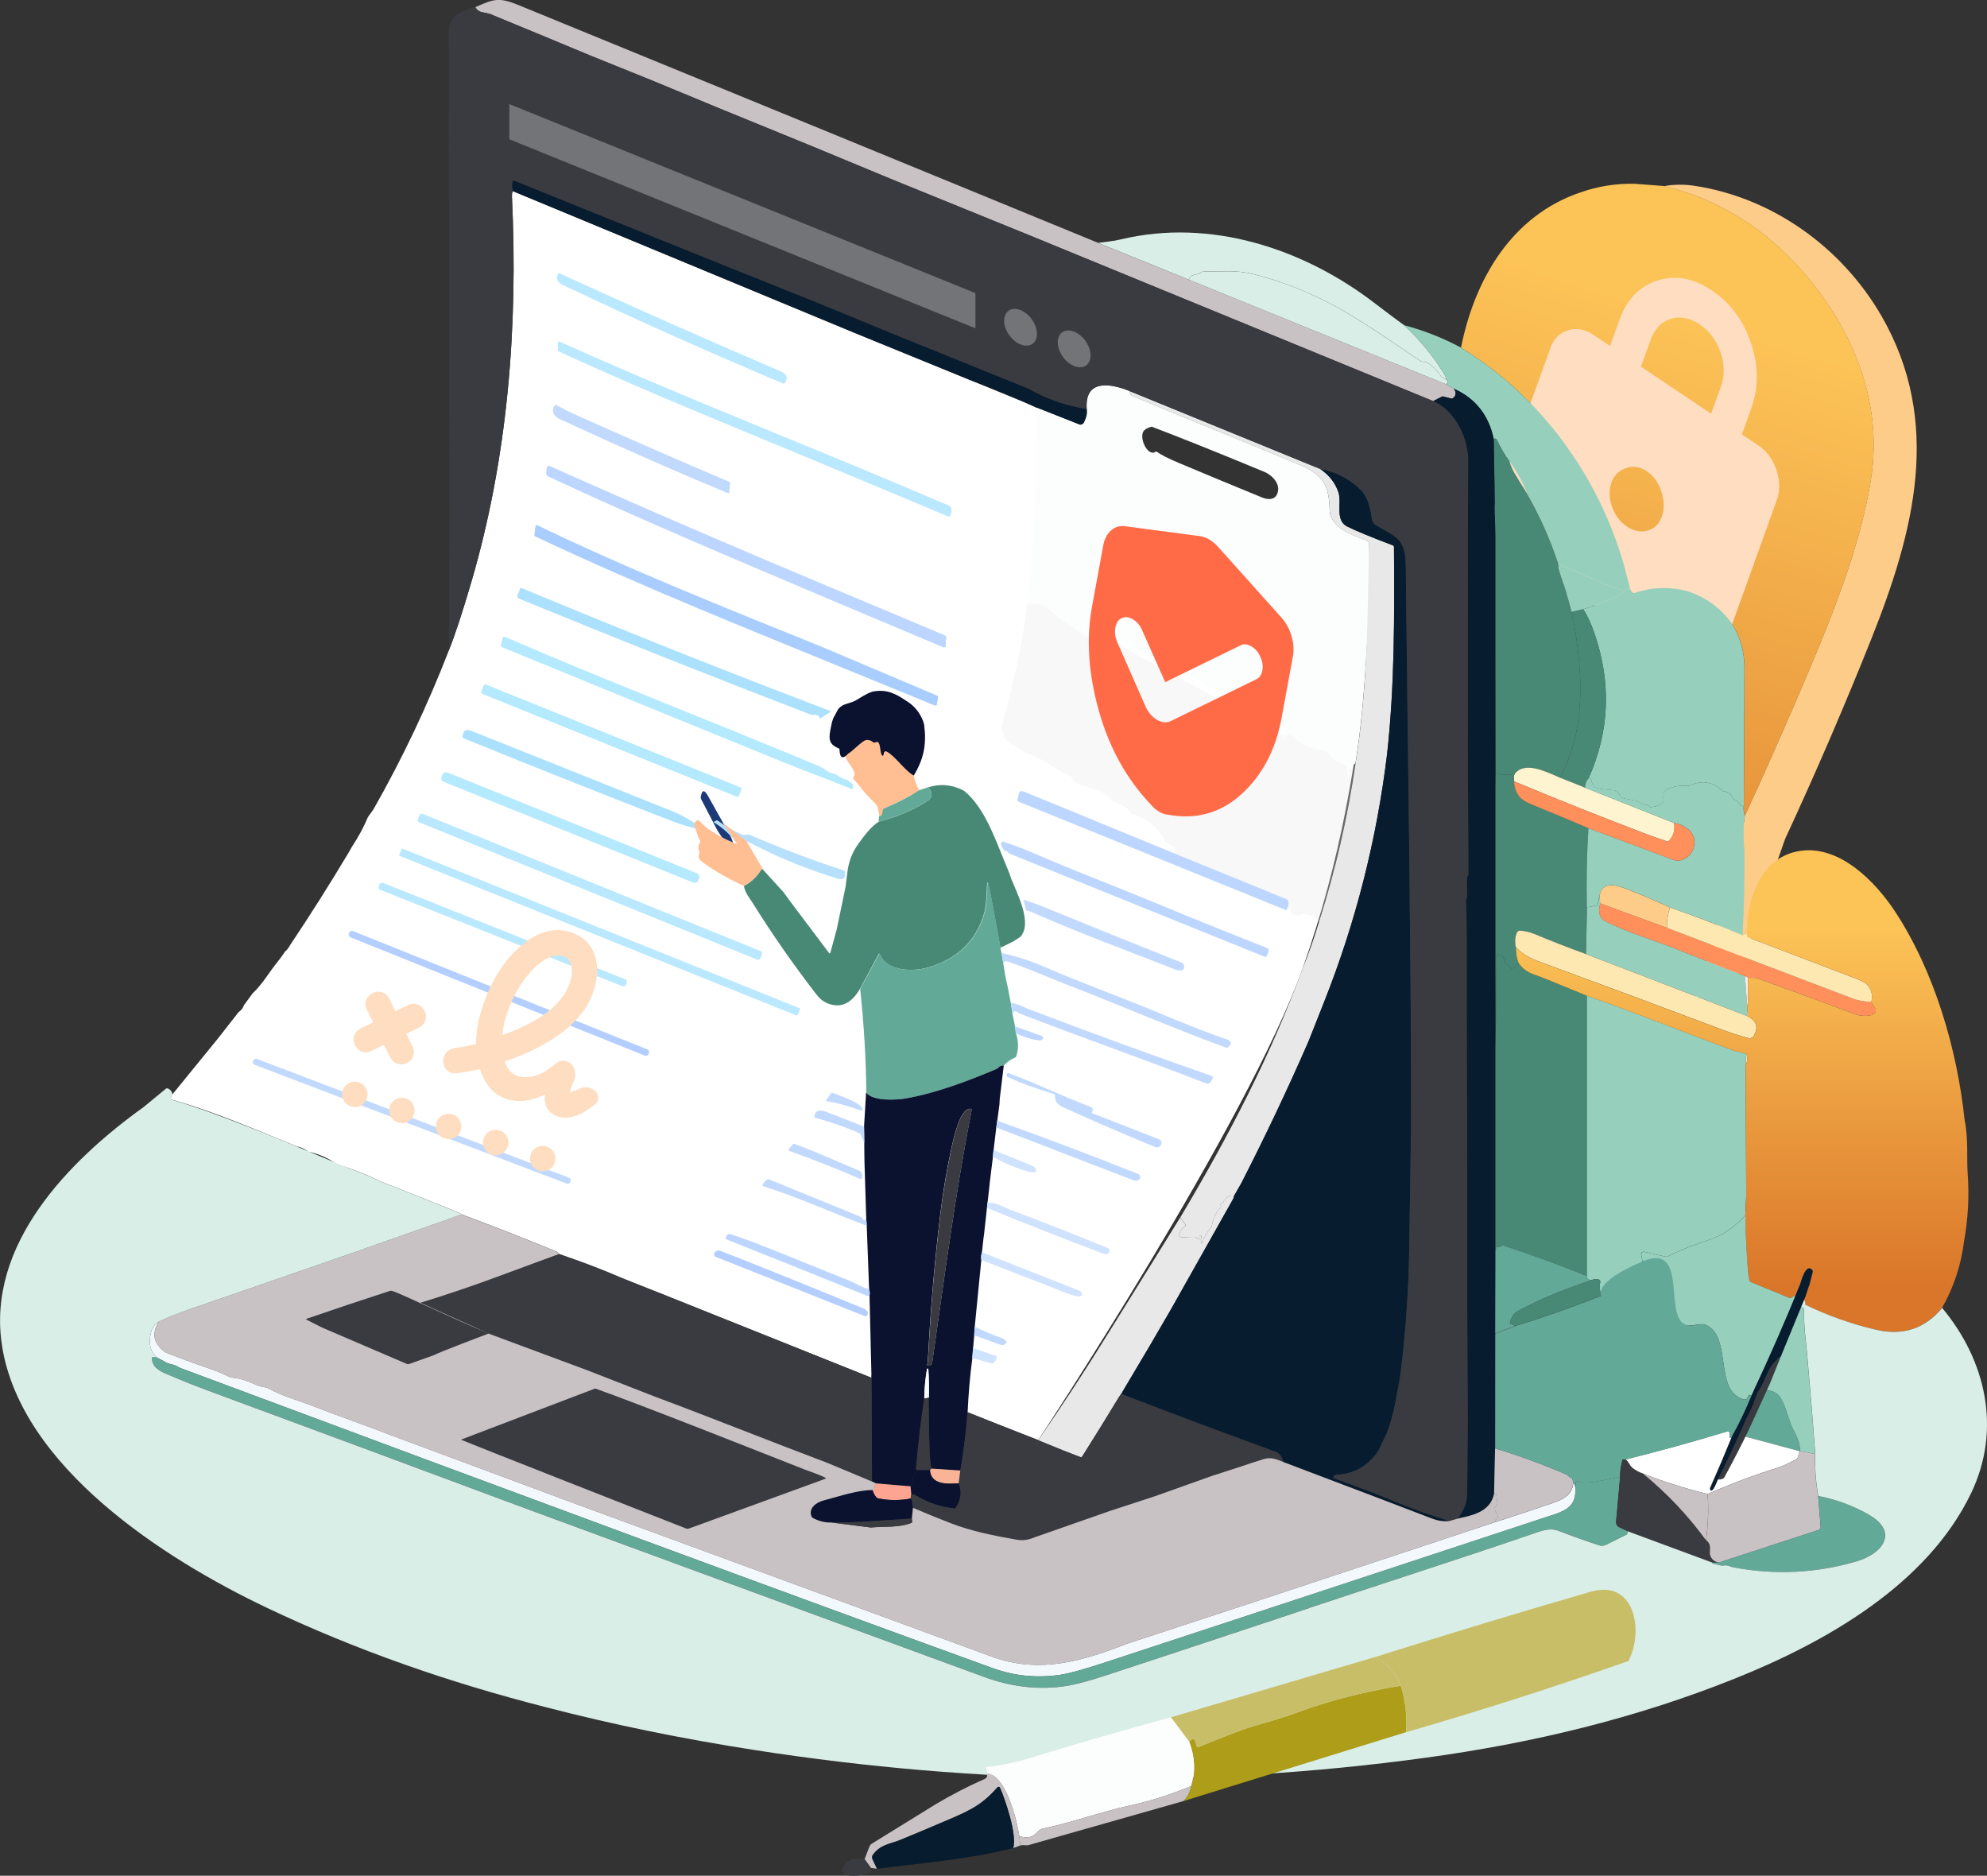 <?xml version="1.0" encoding="UTF-8"?>
<svg xmlns="http://www.w3.org/2000/svg" xmlns:xlink="http://www.w3.org/1999/xlink" viewBox="0 0 341.63 322.45">
  <rect x="0" y="0" width="341.63" height="322.45" fill="#333333" stroke="none"/>
  <defs>
    <linearGradient id="b" x1="-377.14" y1="182.37" x2="-416.24" y2="54.66" gradientTransform="translate(-124.51) rotate(-180) scale(1 -1)" gradientUnits="userSpaceOnUse">
      <stop offset="0" stop-color="#da7629"/>
      <stop offset="1" stop-color="#fcc357"/>
    </linearGradient>
    <linearGradient id="c" x1="-424.05" y1="221" x2="-424.05" y2="159.75" xlink:href="#b"/>
  </defs>
  <g style="isolation: isolate;">
    <g id="a" data-name="Layer 1">
      <path d="m291.49,171.52c8.23-27.29,8.24-29.31,8.5-31.28,3.94-8.56,7.74-17.18,11.4-25.86,4.09-9.79,8.6-21.12,10.3-32.14,1.67-10.78-1.49-21.27-7.56-30.13-2.93-4.34-6.42-8.17-10.48-11.48-2.78-2.23-5.8-4.12-9.06-5.65-2.71-1.3-5.54-2.3-8.49-2.99,1.72-.29,3.41-.32,5.09-.07,13.51,2,25.43,10.57,32.24,22.3,10.67,18.39,5.6,37.34-1.71,55.67-4.61,11.54-9.53,22.96-14.76,34.24-.05.11-.15.2-8.72,25.44l-6.75,1.96Z" style="fill: #fdcc89;"/>
      <path d="m251.16,59.76c6.87,4.23,12.71,9.58,17.52,16.06,4.78,6.44,8.28,13.52,10.51,21.23l1.08,4.13c.09.28.24.51.46.69.09.08.23.09.36.05,2.95-.99,5.94-1.1,8.97-.32,3.08.99,5.6,2.77,7.55,5.34,1.55,2.37,2.33,4.99,2.32,7.86-.01,7.95-.05,15.9-.11,23.85-.07.47,0,1,.19,1.58,3.94-8.56,7.74-17.18,11.4-25.86,4.09-9.79,8.6-21.12,10.3-32.14,1.67-10.78-1.49-21.27-7.56-30.13-2.93-4.34-6.42-8.17-10.48-11.48-2.78-2.23-5.8-4.12-9.06-5.65-2.71-1.3-5.54-2.3-8.49-2.99l-5.11-.39c-3.19-.06-6.28.43-9.27,1.48-11.88,4.03-18.2,14.98-20.55,26.7Zm48.53,48.48s-.01.04-.02.05c0-.02.02-.04.02-.07,0,0,0,.01,0,.02Zm-.09.14s.03-.01.04-.03c-.01.02-.03.02-.04.03Zm-15.53-72.32s0,.03,0,.04c0-.01,0-.03,0-.04,0,0,0,0,0,0Zm-.04.11s.02-.02.03-.03c0,.01-.02.02-.03.03Zm-11.94-1.38c-.07.04-.11.11-.14.19.02-.08.07-.15.14-.19Zm-.11.51s-.03-.06-.03-.09c-.02-.07-.01-.13,0-.19-.02.09,0,.19.04.28Z" style="fill: url(#b);"/>
      <path d="m266.56,59.84l-9.24,25.66c-.57,1.59-.54,3.31.1,5.15.64,1.84,1.69,3.25,3.17,4.24l28.28,18.99c1.46.98,2.91,1.25,4.35.81s2.46-1.46,3.03-3.05l9.24-25.66c.58-1.61.56-3.34-.06-5.18s-1.66-3.25-3.12-4.23l-2.82-1.89,1.64-4.56c1.26-3.5,1.24-7.21-.08-11.13-1.31-3.91-3.55-6.93-6.71-9.05-3.16-2.12-6.28-2.7-9.36-1.73-3.08.97-5.25,3.2-6.51,6.71l-1.64,4.56-2.82-1.89c-1.47-.99-2.94-1.26-4.4-.82-1.46.44-2.48,1.47-3.06,3.08Zm10.49,23.13c.44-1.23,1.27-2.07,2.49-2.5,1.21-.44,2.42-.25,3.61.55s2.03,1.99,2.52,3.57c.48,1.57.5,2.99.05,4.24s-1.27,2.05-2.44,2.38c-1.18.33-2.36.1-3.56-.7-1.2-.8-2.05-1.94-2.57-3.41-.52-1.47-.55-2.85-.09-4.12Zm6.73-24.5c.69-1.92,1.85-3.14,3.46-3.65s3.27-.2,4.98.95c1.7,1.14,2.91,2.75,3.61,4.82.7,2.07.71,4.06.01,5.98l-1.64,4.55-12.06-8.09,1.64-4.55Z" style="fill: #feddc0; mix-blend-mode: multiply;"/>
      <path d="m235.35,93.41l-68.6-28.09-.15.31c0-.09.04-.2.15-.31l-19.74-8.06-58.85-24.4c-.11.29-.15.6-.14.92,1.06,22.44-.69,44.93-7.06,66.55-1.49,5.07-2.75,8.88-3.76,11.42-3.66,9.45-7.99,18.58-13,27.4l-.94,1.31c-.74,1.76-1.64,3.43-2.7,5.02l-.71,1.24c-3.22,5.38-6.55,10.64-9.99,15.78-.26.48-.54.83-.85,1.08-.44.66-.9,1.29-1.39,1.9-1.46,1.81-2.46,3.66-4.19,5.29l-1.49,2.03c-.17.51-.48.9-.92,1.19l-3.64,4.65-7.72,9.47c-.16.21-.25.44-.29.69-.02.11.06.22.18.25,7.21,1.99,14.52,5.2,21.46,8.02.75.15,1.42.45,2.01.91,1.75.37,3.36,1.07,4.82,2.1l2.33.82c1.8.6,3.54,1.33,5.22,2.2,2.41.91,6.81,2.66,13.2,5.25.39.16.65.3.78.41,5.49,2.05,10.94,4.19,16.36,6.42.09.03.2.16.35.38l17.45,6.77,36.31,14.52v-.43s28.67,11.13,28.67,11.13c0,0,36-54.48,45.46-81.09,13.28-37.35,11.39-73.06,11.39-73.06Z" style="fill: #fff;"/>
      <path d="m188.8,41.76l15.6,6.33,44.18,17.95,1.39.79c.45.68.38,1.23-.21,1.66-.07.05-.21.05-.38,0l-1.25-.33c-.06-.02-.19.02-.35.1l-1.36.7-68.7-28.21-24.56-9.99-13.82-5.73-15.61-6.38-11.69-4.84-10.48-4.23c-5.76-2.4-11.53-4.8-17.3-7.17-.12-.05-.57-.15-1.34-.3-.53-.1-.93-.39-1.21-.87,3.04-1.35,4.01-1.77,7.28-.43,33.28,13.62,66.55,27.27,99.81,40.94Z" style="fill: #c9c2c4;"/>
      <path d="m100.44,35.92l11.11,4.47,11.87,4.79,16.3,6.53,13.52,5.56,23.57,9.54c3.13,1.78,6.47,2.95,10.03,3.51.12.7-.04,1.47-.49,2.33-.16.31-.53.45-.85.32l-7.2-2.84c-3.61-1.7-7.45-3.31-11.55-4.82l-19.74-8.06-58.85-24.4c-.15-.57-.17-1.14-.04-1.7.02-.09.11-.15.2-.13.01,0,.02,0,.03,0l12.09,4.88Z" style="fill: #071c2f;"/>
      <path d="m241.41,55.91c2.78,2.56,5.13,5.45,7.05,8.65.11.19.12.43.17.65l-.62-.33c-.15-.08-.24-.16-.29-.24-.5-.79-1.88-2.43-3.1-2.47-.15,0-.28-.04-.37-.1-5.44-3.63-10.88-7.58-16.72-10.49-3.87-1.93-7.91-3.43-12.13-4.48-3.01-.75-5.52-.36-8.46-.44-.11,0-.24.04-.35.13-.75.62-1.83.13-2.18,1.29l-15.6-6.33c1.31-.19,2.6-.28,3.91-.6,15.41-3.69,31.37,1.59,43.52,10.88,2.47,1.89,4.2,3.18,5.17,3.87Z" style="fill: #d9eee7;"/>
      <path d="m248.63,65.21c.41.38.4.65-.04.83l-44.18-17.95c.36-1.16,1.43-.66,2.18-1.29.11-.09.23-.14.35-.13,2.93.08,5.45-.31,8.46.44,4.22,1.05,8.26,2.54,12.13,4.48,5.84,2.91,11.28,6.87,16.72,10.49.09.06.22.1.37.1,1.22.04,2.6,1.67,3.1,2.47.05.08.15.16.29.24l.62.33Z" style="fill: #d9eee7;"/>
      <path d="m96.99,49.1c-.95-.45-1.53-.92-1.06-2.01.04-.1.16-.14.27-.1,0,0,0,0,0,0,12.55,5.76,25.18,11.35,37.88,16.78,1.03.44,1.57.98.86,2.07-.06.1-.19.13-.3.08-12.68-5.32-25.23-10.93-37.64-16.83Z" style="fill: #bae8fe;"/>
      <path d="m251.16,59.76c6.87,4.23,12.71,9.58,17.52,16.06,4.78,6.44,8.28,13.52,10.51,21.23l1.08,4.13c-.4-.09-.67.09-.82.54-3.87-1.44-7.71-3.04-11.5-4.8-1.39-4.19-3.17-8.2-5.36-12.02-.78-1.99-1.8-3.84-3.05-5.56-.84-1.15-1.55-2.37-2.14-3.66-.06-.14-.16-.24-.26-.28-.13-.04-.23,0-.31.11-.84-4.1-3.12-7-6.85-8.68l-1.39-.79c.44-.17.46-.45.04-.83-.05-.22-.06-.46-.17-.65-1.92-3.2-4.27-6.09-7.05-8.65,3.4.89,6.66,2.17,9.76,3.84Z" style="fill: #96d0bd;"/>
      <path d="m145.65,79.54c5.79,2.42,11.56,4.85,17.32,7.29.65.28.79.88.43,1.8-.05.14-.21.21-.35.16,0,0,0,0-.01,0l-17.06-7.14c-17.81-7.47-33.39-13.62-49.78-21.18-.17-.08-.29-.2-.29-.29v-1.31c0-.1.09-.18.21-.17.03,0,.06,0,.08.02,16.3,7.35,32.91,14,49.43,20.82Z" style="fill: #bae8fe;"/>
      <path d="m189.9,108.53c-.45.02-.58.16-.42.42.07.11.08.23.02.29l-.7.71c-.12.13-.2.1-.23-.08-.05-.25-.18-.34-.39-.27-.18.06-.33.1-.35.11l-.94-.25c-.17-.05-.29-.09-.35-.14-1.23-.99-2.52-1.89-3.86-2.72-1.81-1.11-2.25-2.45-4.66-2.89-.11-.02-.24.01-.36.08-.34.2-.68.2-1.02,0,1.2-11.18,1.75-22.4,1.68-33.67l7.2,2.84c.32.13.69-.01.85-.32.44-.86.61-1.63.49-2.33-.41-5.31,4.32-4.33,7.4-3.07-.01.18.02.35.1.53.05.11.16.2.29.26,9.63,4.08,18.04,7.31,29.02,11.98,3.88,1.65,4.85,3.53,4.94,7.65.07,3.07,4.06,4.4,6.44,5.29.19.07.31.25.3.44-.2,12.68-.24,24.92-2.31,37.89-.3.05-.44.27-.42.66,0,.09-.06.17-.15.18-.03,0-.05,0-.08-.01-.08-.04-.17-.04-.25,0-.08.04-.14.16-.13.29.09,1.71-.03,1.82-.37.34-.15-.67.35-.99-.59-1.37-1.05-.42-1.77-.88-2.17-1.39-.43-.54-.56-.91-1.31-1.02-2.58-.37-3.83-.96-5.49-2.78-.1-.11-.23-.16-.33-.14-.26.07-.43.24-.49.5-.05.18-.07.19-.08.03-.03-.53-.09-.56-.18-.08-.05.28-.86,1.49-.34-.25.13-.44.02-1.02-.33-1.72l-30.42-16.02Zm8.88-30.94c.79.57,2.12,1.25,4.01,2.04,4.72,1.98,9.44,3.94,14.17,5.88.98.4,2.14.49,2.61-.56.74-1.64-.77-3.25-2.23-3.85-7.58-3.15-14.02-5.73-19.31-7.75-.54.12-.96.32-1.28.61-1.11,1.03.56,4.79,2.02,3.64Z" style="fill: #fcfdfd;"/>
      <path d="m194.24,67.24l32.75,13.38c1.54,1.06,2.59,2.4,3.13,4.01.61,1.82-.64,4.82,1.51,5.89,1.49.74,4.11,1.82,7.85,3.24.11.04.19.15.19.27.08,11.86.12,23.77-1.18,35.56-1.78,14.75-5.41,29.03-10.9,42.83-.88,2.21-1.75,4.41-2.62,6.62-3.6,8.25-7.46,16.38-11.57,24.4l-1.2,2.09c-.86-.1-1.47.26-1.85,1.09-.04.08-.15.17-.3.24-.24.12-.27.29-.09.51.03.05-.04.19-.17.33-.8.86-1.27,1.86-1.43,3.01-.02.13-.07.25-.15.33-.67.76-1.17,1.63-1.49,2.59-.05.14-.1.15-.15.02-.13-.31-.13-.64-.01-1,.09-.26.04-.34-.15-.27-.21.09-.27.27-.17.53.06.17,0,.2-.22.09-.12-.06-.23-.16-.32-.27-.05-.07-.2-.11-.37-.11l-1.91.07c-.65.02-.82-.27-.52-.89.21-.44.51-.78.89-1.02.09-.06.09-.21,0-.33,0,0,0,0,0-.01l-.86-1.16c8.33-13.97,15.62-27.99,21.04-42.8,1.06-2.61,2-5.27,2.8-7.97,2.84-8.89,4.93-17.96,6.28-27.2,2.07-12.97,2.11-25.21,2.31-37.89,0-.2-.12-.37-.3-.44-2.39-.89-6.37-2.22-6.44-5.29-.1-4.13-1.06-6-4.94-7.65-10.98-4.68-19.39-7.91-29.02-11.98-.13-.06-.24-.15-.29-.26-.08-.18-.12-.35-.1-.53Z" style="fill: #e9e8e8;"/>
      <path d="m98.05,72.85c-1.22-.56-3.94-1.28-2.66-3.16.06-.09.19-.11.29-.05.91.52,1.83,1,2.76,1.42,8.9,4,17.84,7.9,26.82,11.71.17.07.28.19.27.29l-.15,1.65c0,.07-.14.09-.3.04-.02,0-.04-.01-.06-.02-8.43-3.5-17.43-7.45-26.99-11.86Z" style="fill: #c2d9fe;"/>
      <path d="m259.52,79.33c.24.78.57,1.52,1,2.22.67,1.12,1.36,2.23,2.06,3.34,2.19,3.82,3.98,7.83,5.36,12.02.04.58.09.96.15,1.14.79,2.36,1.5,4.75,2.13,7.15,1.37,6.71,2.12,13.95.8,20.65-.52,2.61-1.45,5.22-2.79,7.83-2.51-1.08-6.03-2.87-7.79-.66-1.1.29-2.21.24-3.32-.14l-.02-21.03v-19.44l-.27-16.91c.08-.12.18-.15.31-.11.1.03.19.14.26.28.59,1.29,1.3,2.52,2.14,3.66Z" style="fill: #488975;"/>
      <path d="m143.56,101.28l18.86,7.93c.23.1.35.32.29.52-.1.33-.13.66-.08,1.02.07.51-.14.66-.63.45l-18.02-7.59c-16.64-7.06-33.29-14.03-49.68-21.68-.19-.09-.32-.2-.34-.27-.11-.52-.05-1.02.18-1.5.05-.1.21-.12.36-.05,16.27,7.26,32.62,14.31,49.06,21.18Z" style="fill: #bdd6ff;"/>
      <path d="m142.14,111.55l18.88,7.99c.18.08.3.19.29.27l-.25,1.38c-.02.1-.16.14-.31.1-.02,0-.03,0-.05-.02l-8.26-3.38c-25.72-10.55-40.47-16.33-60.33-25.63-.15-.07-.25-.18-.23-.26l.19-1.61c.01-.09.11-.15.22-.13.02,0,.04.01.07.02,15.72,7.6,32.14,14.12,49.78,21.26Z" style="fill: #a8cdfe;"/>
      <path d="m267.94,96.92c3.79,1.76,7.63,3.36,11.5,4.8-2.31,1.24-4.71,2.25-7.22,3.01l-2,.49c-.63-2.41-1.34-4.79-2.13-7.15-.06-.18-.11-.56-.15-1.14Z" style="fill: #96d0bd;"/>
      <path d="m142.92,122.3l-1.95,1.24c-.16-.54-.54-.75-1.14-.64-.13.03-.27.01-.4-.04-16.78-6.44-33.48-13.08-50.1-19.91-.29-.12-.45-.37-.37-.58l.45-1.18c.04-.1.2-.13.36-.07,0,0,0,0,0,0,17.6,7.34,35.32,14.4,53.15,21.16Z" style="fill: #ace1fd;"/>
      <path d="m290.05,101.6c3.08.99,5.6,2.77,7.55,5.34,1.55,2.37,2.33,4.99,2.32,7.86-.01,7.95-.05,15.9-.11,23.85-.48-.1-.8-.37-.96-.81-.04-.11-.14-.18-.26-.19-.73-.03-.74-1.45-2.07-1.59-.15-.02-.26-.05-.31-.09-1.71-1.59-3.59-1.9-5.65-.93-.11.05-.24.07-.38.06-1.2-.12-2.35.05-3.44.52-.6.26-.84.87-.72,1.82.12.93-1.54,1.25-2.16,1.31-.13.01-.25-.03-.26-.09,0,0,0,0,0,0,0-.06-.02-.1-.07-.12-.21-.11-.33-.17-.35-.17-.54.01-1.01-.16-1.42-.52-.09-.08-.22-.14-.37-.17l-2.41-.47c-.16-.03-.29-.12-.34-.23-.17-.39-.41-.71-.73-.98-.09-.08-.22-.13-.37-.15-.79-.1-2.87-.12-3.43-.66-.28-.27-.44-.62-.49-1.06-.01-.14-.09-.26-.19-.29-.1-.03-.2-.04-.31-.03,3.61-8.06,3.95-16.36,1.03-24.89-.58-1.7-1.23-3.09-1.94-4.19,2.51-.76,4.91-1.76,7.22-3.01.15-.45.42-.62.82-.54.09.28.24.51.46.69.09.08.23.09.36.05,2.95-.99,5.94-1.1,8.97-.32Z" style="fill: #96d0bd;"/>
      <path d="m220.65,126.27c-.52,1.73.29.52.34.25.09-.48.15-.45.18.08,0,.16.03.15.08-.03.06-.26.23-.43.49-.5.1-.03.23.03.33.14,1.66,1.81,2.91,2.41,5.49,2.78.76.11.89.48,1.31,1.02.4.51,1.12.98,2.17,1.39.94.38.44.7.59,1.37.34,1.48.47,1.37.37-.34,0-.13.04-.25.13-.29.08-.04.17-.04.25,0,.08.04.17,0,.21-.08.01-.03.02-.06.02-.08-.02-.39.12-.62.42-.66-1.35,9.24-3.44,18.3-6.28,27.2l-.83-1c-.12-.14-.26-.23-.36-.22-.45.05-.89-.02-1.31-.19-.08-.04-.24,0-.41.08-.56.28-1.11.27-1.67-.04-.12-.06-.19-.18-.17-.29.11-.51-.18-.63-.86-.37.37-.69.47-1.23.31-1.65-.04-.11-.15-.21-.29-.26l-19.28-7.87c.72-.85-.81-1.54-1.35-1.89-.13-.09-.23-.19-.29-.3-1.16-2.27-2.96-3.78-5.4-4.53-.13-.04-.25-.13-.36-.25-.8-.93-1.78-1.56-2.96-1.89-.11-.03-.21-.1-.29-.19-.51-.57-1.08-1.06-1.72-1.45-.7-.43-1.68-.45-2.49-.95-.16-.1-.29-.16-.34-.17-1.08-.03-1.88-.52-2.41-1.46-.05-.09-.18-.18-.34-.25-1.2-.5-2.31-1.13-3.34-1.89-1.7-1.25-4.08-1.9-5.27-2.72-.75-.52-1.34-.86-1.74-1.02-.14-.06-.25-.13-.32-.22-.9-1.08-1.18-2.23-.84-3.45,2.05-7.35,3.45-14.11,4.21-20.27.34.19.68.19,1.02,0,.12-.07.25-.1.36-.08,2.41.43,2.85,1.77,4.66,2.89,1.35.83,2.63,1.74,3.86,2.72.06.05.18.1.35.14l.94.25s.17-.05.35-.11c.21-.07.35.02.39.27.03.18.11.21.23.08l.7-.71,31.16,17.04Z" style="fill: #e9e8e8; opacity: .31;"/>
      <path d="m272.22,104.72c.71,1.1,1.36,2.49,1.94,4.19,2.92,8.53,2.58,16.83-1.03,24.89-.41.46-.61,1-.6,1.61l-4.3-1.73c1.35-2.6,2.28-5.21,2.79-7.83,1.32-6.71.57-13.94-.8-20.65l2-.49Z" style="fill: #488975;"/>
      <path d="m146.69,134.94l-.1.77c-3.97-1.64-8.4-3.25-11.96-4.7-16.01-6.51-32.1-13.09-48.27-19.74-.19-.08-.3-.27-.25-.45l.31-1.12c.05-.17.22-.26.4-.21.01,0,.03,0,.04.02,17.93,7.74,36.18,14.74,54.19,22.3.73.3,1.33,1.09,2.39,1.19.13.01.25.07.35.15.99.9,1.94.62,2.9,1.78Z" style="fill: #b4e9fe;"/>
      <rect x="104.25" y="103.42" width="1.72" height="47.78" rx=".35" ry=".35" transform="translate(-52.31 177.08) rotate(-68)" style="fill: #b4e9fe;"/>
      <path d="m120.1,141.86c-.36-.07-.56.05-.6.35,0,.04.01.08.04.11.19.18.15.2-.11.07-1.59-.43-3.15-.94-4.68-1.54-11.72-4.55-23.39-9.19-35.04-13.93-.12-.05-.19-.16-.18-.27.15-1.77,1.23-1.11,2.25-.71,11.35,4.51,22.69,9.05,34.02,13.6,1.55.62,2.85,1.48,4.29,2.31Z" style="fill: #ace1fd;"/>
      <g>
        <path d="m145.57,129.7c.84-.53,2.33-2.18,3.11-2.73s.83-.21,1.18.2c0,0,1.55-.24,1.86.14.86,1.09,3.64,2.98,5.18,3.67,0,1.79.26,3.32,1.16,4.89-1.92,1.09-3.77,2.2-5.84,3-.18.07-.29.06-.33.29-.05.23-.07.75-.1.95-.04.2-.07.38-.16.44-.09.06-.28.29-.33.15-.13-.37-.28-1.41-.37-1.78s-.19-.45-.32-.61c-.45-.54-1.14-1.18-1.53-1.6-.93-1.02-1.49-1.94-2.41-2.87.05-.26.22-.45.24-.73.09-1.05-2.17-2.87-1.34-3.4Z" style="fill: #ffbf92;"/>
        <path d="m143.4,123.2c.5-.75.49-1.32,1.37-1.88.5-.32,1.66-.52,2.28-.87.94-.52,1.82-1.18,2.84-1.51.17-.06.25-.08.43-.1,2.21-.33,3.65.39,5.48,1.63,2.27,1.33,3.02,3.6,3.1,4.18.42,3.38-.07,5.77-1.78,8.67-1.49-.75-3.2-3.36-4.67-4.12-.3-.16-.48.09-.51.39-.04.47-.3.46-.47-.13-.13-.43-.11-1.32-.42-1.79-.25-.38-.76.27-1.03-.16.18.15-.45-.46-1.18-.27-.67.17-2.56,2.18-2.97,2.27-1.68,1.88-1.47-.77-1.56-.81-2.07-.81-1.81-1.93-1.4-3.93.07-.35.24-1.18.5-1.56Z" style="fill: #0b122f;"/>
      </g>
      <path d="m268.22,133.68l4.3,1.73,15.31,6.08c.21,1.18-.08,2.2-.88,3.07-.08.09-.21.12-.33.08-1.67-.57-2.82-.97-3.45-1.21-7.66-2.91-15.26-5.94-22.82-9.09-.12-.59-.09-1.03.08-1.31,1.76-2.22,5.29-.42,7.79.66Z" style="fill: #fef4d0;"/>
      <rect x="97.2" y="118.46" width="1.72" height="47.59" rx=".64" ry=".64" transform="translate(-70.57 179.89) rotate(-68)" style="fill: #b4e9fe;"/>
      <path d="m260.43,133.03c-.18.28-.21.72-.08,1.31,0,.96.29,1.82.89,2.57.41.52,1.13.99,2.15,1.39,3.29,1.32,6.53,2.67,9.72,4.05-.28,4.56-.37,9.1-.27,13.62l-.16,8.03c-2.99-1.08-5.95-2.23-8.88-3.46-.78-.33-1.6-.5-2.39-.56-.27-.02-.51.13-.6.38-.31.81-.36,1.63-.16,2.46-.03.9.1,1.77.4,2.62-.15.53-.49.88-1.02,1.04-.15.05-.3,0-.33-.12-.1-.33-.32-.54-.66-.65-.09-.03-.19-.16-.26-.35l-.26-.73c-.07-.21-.17-.36-.24-.38-.14-.04-.26-.01-.37.08-.07.06-.18.03-.24-.06,0-.01-.02-.03-.02-.04-.3-.69-.46.45-.46.61.06,5.13.04,10.27-.06,15.41l-.03-13.7v-30.73l.02-2.95c1.11.38,2.22.43,3.32.14Z" style="fill: #488975;"/>
      <path d="m273.12,133.8c.11-.01.22,0,.31.03.1.03.17.15.19.29.05.43.21.78.49,1.06.55.54,2.63.56,3.43.66.15.02.28.07.37.15.31.27.56.6.73.98.05.12.18.2.34.23l2.41.47c.15.03.28.09.37.17.41.36.88.53,1.42.52.02,0,.14.06.35.17.05.02.07.07.07.12,0,.06.12.11.25.1,0,0,0,0,0,0,.62-.06,2.28-.38,2.16-1.31-.13-.95.11-1.56.72-1.82,1.09-.47,2.24-.64,3.44-.52.14.01.27,0,.38-.06,2.06-.97,3.95-.66,5.65.93.05.04.16.08.31.09,1.33.14,1.34,1.56,2.07,1.59.12,0,.22.08.26.19.16.44.48.71.96.81-.07.47,0,1,.19,1.58-.26,1.97-.28,3.99-.06,6.07.05,4.83-.06,9.66-.32,14.49-4.11-1.74-8.28-3.34-12.49-4.8-2.61-1.22-5.26-2.33-7.96-3.35-1.65-.62-3.65-1.05-4.15,1.32l-.32,1.44c-.03.13-.12.24-.23.26l-1.63.32c-.1-4.53-.01-9.07.27-13.62l14.59,5.44c.61.23,1.21.19,1.82-.1.92-.45,1.5-1.18,1.74-2.19.52-2.24-1.43-3.71-3.42-4.02l-15.31-6.08c0-.61.2-1.15.6-1.61Z" style="fill: #96d0bd;"/>
      <path d="m260.34,134.34c7.56,3.14,15.16,6.17,22.82,9.09.63.24,1.78.64,3.45,1.21.12.04.25,0,.33-.08.8-.87,1.09-1.89.88-3.07,1.99.31,3.94,1.78,3.42,4.02-.23,1-.81,1.73-1.74,2.19-.61.3-1.21.33-1.82.1l-14.59-5.44c-3.2-1.38-6.44-2.73-9.72-4.05-1.02-.41-1.74-.87-2.15-1.39-.6-.75-.89-1.61-.89-2.57Z" style="fill: #ff905c;"/>
      <path d="m145.35,152.59s.01-.05.02-.07l.3-2.38c.2-1.93.85-3.65,1.96-5.15,1.06-1.45,2-2.74,3.41-3.72,3.26-.87,6.04-2.05,8.35-3.53.96-.62,1.03-1.42.2-2.4,2.15-.66,4.2-.45,6.15.6,3.68,2.95,5.48,8.66,7.64,13.79l.2.5.23.71c1.02,2.57,3.8,7.82,1.6,10.12l-1.2.79-2.22,1.08c-.18-.97-2.01-11.31-2.18-11.25-.05.01-.09.09-.1.19-.09,1.81-.08,3.8-.6,5.45-1.42,4.52-4.56,7.5-9.4,8.96-2.62.79-7.23.8-8.41-2.21-.08-.19-.16-.19-.26-.01l-3.2,5.95c-1.5,2.59-3.41,3.4-5.71,2.41-.62-.27-1.22-.76-1.78-1.49-3.89-5.03-7.52-10.23-10.88-15.61-.64-1.02-1.31-1.72-1.58-3.02,1.22-.62,2.21-1.56,2.99-2.81.05-.08.16-.11.24-.06.01,0,.02.02.03.03l3.54,3.89,1.2,1.64,6.63,8.81c.12.16.2.14.25-.04l1.1-4.04c.05-.17,1.43-6.96,1.48-7.12Z" style="fill: #488975;"/>
      <path d="m159.59,135.34c.83.99.76,1.79-.2,2.4-2.31,1.48-5.09,2.65-8.35,3.53l.1-.91.35-.16c.07-.03.14-.16.17-.31l.15-.74c.01-.07.14-.17.33-.24,2.06-.84,4.03-1.86,5.89-3.06l1.55-.52Z" style="fill: #63a998;"/>
      <path d="m201.9,146.7l19.28,7.87c.14.06.24.15.29.26.16.41.06.96-.31,1.65l-45.99-18.65c-.18-.08-.31-.2-.28-.29l.34-1.28c.06-.22.36-.33.67-.23.02,0,.05.02.07.02l25.93,10.65Z" style="fill: #bdd6ff;"/>
      <path d="m124.37,141.57c1.09,1.58,1.82,3.3,2.18,5.17-1.29-1.24-2.39-2.62-3.3-4.16l-2.71-5.22c-.06-.11-.08-.25-.05-.39.2-1.2.61-1.26,1.22-.18.9,1.59,1.79,3.18,2.67,4.78Z" style="fill: #1e3977;"/>
      <rect x="100.64" y="120.66" width="1.57" height="63.56" rx=".39" ry=".39" transform="translate(-77.97 189.06) rotate(-67.9)" style="fill: #bae8fe;"/>
      <path d="m145.3,150.04c.07.96-.37,1.29-1.31,1-4.63-1.45-8.79-3.07-12.48-4.88l-3.18-1.57c-.14-.07-.28-.08-.37-.04l-1.21.54c-1.11-1.55-2.49-2.81-4.13-3.8.16-.02.32-.09.47-.21.09-.08.22-.08.31-.02,1.28.95,2.64,1.73,4.09,2.36.59.25.97-.09,1.49.13,5.29,2.28,10.67,4.32,16.15,6.1.09.03.15.11.16.21l.02.17Z" style="fill: #b7e0fc;"/>
      <path d="m120.12,141.01c.56.49,1.07,1.19,1.9,1.65,1.47,1.02,3.05,1.83,4.73,2.42l-2.38-3.52c.1-.05,3.83,2.95,3.97,3.02l2.83,4.86c-.07-.07-.18-.07-.25,0-.01.01-.02.02-.03.04-.78,1.25-1.78,2.19-2.99,2.81-2.79-1.18-7.42-3.99-7.69-4.69s.27-.87-.05-1.43.32-1.69.32-1.69c.5.23.56.62,1.23.93-1.6-.56-1.23-.93-1.62-1.38l-.58-1.81c-.3-.94.26-1.27.62-1.2Z" style="fill: #ffbf92;"/>
      <path d="m217.6,164.54l-43.93-17.75c-.1-.04-.2-.12-.3-.24-.17-.2-.37-.29-.6-.26-.37-.37-.59-.77-.66-1.2-.03-.19.1-.37.29-.41.06,0,.12,0,.18.02,1.66.62,3.33,1.16,4.93,1.87,6.39,2.82,13.12,5.34,19.37,7.92,6.98,2.9,13.99,5.73,21.02,8.5.12.05.2.15.21.27.02.49-.15.92-.51,1.28Z" style="fill: #bdd6ff;"/>
      <rect x="102.41" y="123.31" width="1.35" height="73.85" rx=".21" ry=".21" transform="translate(-84.03 196.11) rotate(-68.1)" style="fill: #bae8fe;"/>
      <path d="m172,162.93l.2.91.37,2.22.28,1.72.43,2,.51,2.65.3,1.89.42,2.13.16,1.16c.48,1.47.48,2.85,0,4.12-.88.37-1.57.86-2.06,1.45-.37-.01-.67.1-.89.34-.11.12-.21.19-.31.24-4.63,1.96-10.28,4.13-15.52,5.06-1.65.29-5.81.55-6.94-1.02-.06-5.88-.42-11.81-1.06-17.79l3.2-5.95c.1-.18.18-.18.26.01,1.18,3.01,5.79,3,8.41,2.21,4.84-1.46,7.98-4.45,9.4-8.96.52-1.66.51-3.64.6-5.45,0-.1.04-.18.1-.19.17-.05,2,10.28,2.18,11.25Z" style="fill: #63a998;"/>
      <rect x="85.79" y="137.79" width="1.28" height="45.72" rx=".44" ry=".44" transform="translate(-94.79 181.56) rotate(-68.3)" style="fill: #bae8fe;"/>
      <path d="m287.12,156c-.36,1.03-.54,2.2-.54,3.5l-11.46-4.19-.11-1.34c.5-2.37,2.49-1.94,4.15-1.32,2.7,1.02,5.35,2.13,7.96,3.35Z" style="fill: #fdcc89;"/>
      <path d="m275.02,153.96l.11,1.34c-.41,1.53-.1,2.55.92,3.08,3.74,1.92,8.47,3.29,11.69,4.58,4.08,1.64,8.18,3.25,12.29,4.82l.39,5.42.1,1.51-27.83-10.7.16-8.03,1.63-.32c.11-.02.2-.12.23-.26l.32-1.44Z" style="fill: #96d0bd;"/>
      <path d="m177.15,156.7c-.13-.06-.27-.09-.43-.11-.17-.02-.3-.1-.33-.2l-.39-1.52c-.04-.14.03-.18.21-.13.89.27,1.76.57,2.62.92,8.12,3.33,16.27,6.62,24.43,9.86.12.05.21.15.25.26.37,1.23-.66,1.19-1.43.89-8.31-3.25-16.77-6.37-24.93-9.97Z" style="fill: #c2d9fe;"/>
      <path d="m275.13,155.3l11.46,4.19c10.72,4.07,21.45,8.15,32.17,12.24.97.37,1.95.43,2.99.5l.75,1.27c.27,1.47-2.62,1.17-3.22.95-5.67-2.11-11.35-4.19-17.05-6.23-.62-.23-1.05-.06-1.69-.15l-.52-.29c-4.11-1.57-8.2-3.18-12.29-4.82-3.22-1.29-7.95-2.66-11.69-4.58-1.02-.52-1.32-1.55-.92-3.08Z" style="fill: #ff905c;"/>
      <path d="m287.12,156c4.21,1.46,8.38,3.07,12.49,4.8l.79-.29c-.09.35,0,.57.25.67,6.27,2.4,12.55,4.79,18.82,7.19.91.35,1.52.77,1.86,1.27.51.76.65,1.63.42,2.6-1.03-.07-2.02-.14-2.99-.5-10.72-4.09-21.45-8.17-32.17-12.24,0-1.3.18-2.47.54-3.5Z" style="fill: #fee8b2;"/>
      <path d="m272.67,164.01l27.83,10.7c1.52.8,1.87,1.92,1.05,3.34-.19.34-.6.51-.98.4-1.52-.42-2.9-.86-4.14-1.32-10.67-4.02-21.36-7.99-32.06-11.92-1.58-.58-2.82-1.38-3.74-2.39-.2-.83-.15-1.65.16-2.46.09-.25.34-.4.6-.38.79.07,1.61.24,2.39.56,2.93,1.22,5.89,2.38,8.88,3.46Z" style="fill: #fee8b2;"/>
      <rect x="85.19" y="143" width="1.16" height="55.53" rx=".49" ry=".49" transform="translate(-104.66 186.65) rotate(-68.1)" style="fill: #b3ceff;"/>
      <path d="m252.43,78.62l-.06,20.34.02,25.79-.03,2.32.11,23.25s-.05.14-.15.33c-.19.37-.06,2.74-.09,3.35-.02.3-.08.53-.18.69.2,3.03.12,13.48.13,15.55.02,10.16.05,20.31.08,30.47v22.16s.1,21.86.1,21.86l-.1,11.59c.05,1.8-.51,3.38-1.68,4.73,2.72-.59,5.65-1.18,6.31-4.33l.17-7.73.02-19.77.04-14.21v-34.76s-.03-13.7-.03-13.7v-30.73s.02-2.95.02-2.95l-.02-21.03v-19.44s-.27-16.91-.27-16.91c-.84-4.1-3.12-7-6.85-8.68.45.68.38,1.23-.21,1.66-.07.05-.21.05-.38,0l-1.25-.33c-.06-.02-.19.02-.35.1l-1.36.7c3.66,1.68,5.73,5.79,6,9.66Z" style="fill: #071c2f;"/>
      <path d="m172.57,166.05l-.37-2.22c2.47.52,5.02,1.35,7.66,2.5,5.9,2.57,12.55,4.96,18.63,7.49,6.27,2.61,10.3,4.18,12.07,4.72,1.18.35,1.37.86.57,1.5-.1.08-.23.1-.35.05-9.86-3.62-18.47-7.4-27.09-10.72-3.62-1.39-7.02-2.96-10.48-4.09-.48-.16-.7.09-.64.76Z" style="fill: #c2d9fe;"/>
      <path d="m261.05,165.45c.59.99,1.53,1.69,2.8,2.12.95.31,3.95,1.52,8.99,3.61v48.19c-4.65-1.88-9.4-3.62-14.23-5.22-.13-.04-.25-.04-.33,0-.29.17-.59.25-.91.25-.08,0-.15.04-.15.1,0,.18-.03.35-.1.51v-34.76c.11-5.14.13-10.27.06-15.41,0-.17.16-1.3.46-.61.04.1.15.15.23.12.01,0,.02-.01.03-.02.11-.09.24-.12.37-.08.07.02.17.17.24.38l.26.73c.07.19.17.32.26.35.34.11.56.32.66.65.03.11.18.16.33.12.53-.16.87-.51,1.02-1.04Z" style="fill: #488975;"/>
      <path d="m300.02,167.78l.52.29v3.73l-.13,1.41-.39-5.42Z" style="fill: #fcebeb;"/>
      <path d="m272.84,171.17c8.43,2.93,16.86,6.35,25.11,9.38.7.26,1.53.33,2.28.61l-.1,1.91.1,22.46-.15,3.37c-1.18,1.31-2.47,2.37-3.87,3.2-.66.39-2.06.95-4.19,1.66-1.87.63-3.69,1.4-5.47,2.31l-3.84-.88c-.24-.06-.48.08-.54.3-.02.06-.02.11,0,.17l.22,1.15-.21,2.06-6.88,3.83c-.28-.88-.34-1.64-.17-2.27.06-.21-.07-.43-.28-.49,0,0-.02,0-.03,0-.44-.09-.86-.04-1.26.14-.51-.08-.75-.33-.72-.73v-48.19Z" style="fill: #96d0bd;"/>
      <path d="m174.08,174.31l-.3-1.89c1.13.06,2.13.69,2.97,1.01,10.47,4,20.99,7.84,31.57,11.53.14.05.23.14.22.22-.09.51-.35.88-.79,1.12-.05.03-.21,0-.4-.07-10.6-4.09-21.31-7.87-31.91-11.94-.56-.21-1-.93-1.36.01Z" style="fill: #c2d9fe;"/>
      <path d="m174.5,176.45c1.46.52,2.91,1.04,4.36,1.54.57.2.65.46.24.78-.1.08-.23.11-.37.09-1.38-.17-2.74-.59-4.08-1.25l-.16-1.16Z" style="fill: #bdd6ff;"/>
      <path d="m300.24,181.16c.28.64.25,1.28-.1,1.91l.1-1.91Z" style="fill: #fee8b2;"/>
      <path d="m44.16,182.03l53.68,20.43c.24.1.36.37.26.61l-.06.14c-.1.24-.37.36-.61.26l-53.68-20.43c-.24-.1-.36-.37-.26-.61l.06-.14c.1-.24.37-.36.61-.26Z" style="fill: #c2d9fe;"/>
      <path d="m172.58,183.18l-.69,5.69-.06,1.07-.27,2-.27,1.89-.46,3.89-.12,1.21-.54,4.38-.08.82-.3,2.62-.1.91-.5,4.53-.1.71-.26,2.38c-.13.49-.17.93-.11,1.33l-1.13,11.47-.09,1.48-.19,2.19-.13,1.71c-.41,3.08-.67,6.17-.81,9.27-.25,3.38-.67,6.74-1.24,10.07l-4.92-.32c-.52-.32-.51-10.84-.52-12.17.06-1.63.03-3.25-.07-4.88-.02-.23-.21-.21-.25,0-.27,1.65-.42,3.31-.46,4.98-.61,3.98-1.08,7.97-1.41,11.99-.01.15.05.28.15.31.07.02.15.02.23,0-.64.58-.93,1.14-1.01,2.01-.03.33-.14.59-.32.79l-5.91-.5-.72-.34-.08-17.81-.34-14.09c.06-.44.04-.82-.07-1.14l-.41-10.92-.09-1.34-.3-9.67-.03-2.32v-.91l-.04-2.8.35-5.88c1.13,1.57,5.29,1.32,6.94,1.02,5.24-.93,10.9-3.1,15.52-5.06.1-.04.2-.12.31-.24.23-.24.53-.35.89-.34Zm-5.68,7.43c-1.85-.2-2.98,5.22-3.34,6.86-.79,3.63-1.41,7.3-1.86,10.99-.98,8.04-1.68,16.11-2.1,24.2-.03.66-.1,1.31-.18,1.97-.01.06.07.12.19.14,0,0,0,0,0,0,.18.03.33-.02.44-.15.12-.13.2-.24.21-.3,2.08-14.5,3.97-29.11,6.79-43.48.02-.1-.04-.21-.14-.23,0,0-.01,0-.02,0Z" style="fill: #0b122f;"/>
      <path d="m187.73,191.2s-.04.1,0,.14c0,0,.02.02.03.02l11.5,4.49c.2.08.34.19.37.29.2.55.01.92-.58,1.11-.1.03-.24.02-.38-.04-5.34-2.19-10.64-4.48-15.9-6.87-.92-.42-1.45-1.02-1.37-2.01,0-.11-.06-.22-.17-.25-3.16-.96-5.79-1.92-7.87-2.88-.28-.13-.36-.33-.25-.62.04-.1.16-.15.28-.11,4.75,1.76,9.28,3.97,14,5.77.46.18.71.54.32.96Z" style="fill: #c2d9fe;"/>
      <path d="m147.92,190.87c-1.84-.64-3.82-1.27-5.75-1.55-.08-.01-.14-.08-.13-.14,0-.02,0-.04.02-.05l.82-1.2c.05-.08.17-.1.28-.05.71.27,5.62,1.96,5.07,2.91-.05.1-.19.14-.31.09Z" style="fill: #c2d9fe;"/>
      <path d="m163.57,197.48c.36-1.64,1.49-7.06,3.34-6.86.1.01.18.1.16.21,0,0,0,.01,0,.02-2.82,14.38-4.72,28.98-6.79,43.48,0,.06-.09.17-.21.3-.12.13-.27.18-.44.15-.11-.02-.2-.08-.19-.14,0,0,0,0,0,0,.09-.66.15-1.31.18-1.97.42-8.09,1.12-16.16,2.1-24.2.45-3.69,1.07-7.35,1.86-10.99Z" style="fill: #393b40;"/>
      <path d="m148.56,193.68l.04,2.8-.66-1.47c-.04-.09-.15-.19-.31-.25-2.43-1.06-4.93-1.93-7.49-2.61-.09-.03-.15-.13-.13-.23.23-1.25,1.18-1.12,2.14-.75,2.14.83,4.28,1.67,6.43,2.51Z" style="fill: #c2d9fe;"/>
      <path d="m171.56,191.94l.03.57c0,.12.08.22.18.26,8.01,2.86,15.97,5.88,23.87,9.03.11.04.21.12.29.24.17.23.15.47-.04.72-.18.24-.65.28-1.12.1l-23.47-9.04.27-1.89Z" style="fill: #c2d9fe;"/>
      <path d="m135.71,197.85c-.11-.04-.17-.14-.15-.24,0-.02.02-.04.03-.05l.74-.87c.06-.06.21-.07.38,0,3.78,1.38,7.41,3.05,11.12,4.61.13.05.23.14.29.25.17.35.19.69.07,1.02-.04.1-.17.14-.29.09,0,0,0,0-.01,0-4.01-1.73-8.07-3.33-12.17-4.81Z" style="fill: #c2d9fe;"/>
      <path d="m170.83,197.72l6.64,2.68c.28.11.51.34.63.64.66,1.62-5.97-1.33-6.44-1.67-.29-.21-.61-.36-.97-.43l.12-1.21Z" style="fill: #cfe2fe;"/>
      <path d="m260.65,162.83c-.03.9.1,1.77.4,2.62.59.99,1.53,1.69,2.8,2.12.95.31,3.95,1.52,8.99,3.61,8.43,2.93,16.86,6.35,25.11,9.38.7.26,1.53.33,2.28.61.28.64.25,1.28-.1,1.91l.1,22.46-.15,3.37c.04,3.47.21,6.91.52,10.33l.19.89c.03.12.13.22.27.28l6.62,2.72c.12.05.25.03.34-.06.2-.2.45-.3.74-.31.09-.26,1.08-3.64,1.77-2.2.05.11.06.25.02.39l-.65,2.21c.35.26.51.63.49,1.12,3.9,1.89,7.97,3.33,12.19,4.31,4.59,1.06,8.36-.19,11.32-3.76,2.01-3.51,3.27-7.32,3.78-11.42.71-3.91.92-7.86.62-11.83-.17-2.22.15-5.85-.52-9.06-1.27-12.07-5.16-25.49-11.98-35.86-3.34-5.07-9.44-11.35-16.2-10.4-6.87.97-9.31,8.27-9.21,14.24-.09.35,0,.57.25.67,6.27,2.4,12.55,4.79,18.82,7.19.91.35,1.52.77,1.86,1.27.51.76.65,1.63.42,2.6l.75,1.27c.27,1.47-2.62,1.17-3.22.95-5.67-2.11-11.35-4.19-17.05-6.23-.62-.23-1.05-.06-1.69-.15v3.73s-.13,1.41-.13,1.41l.1,1.51c1.52.8,1.87,1.92,1.05,3.34-.19.34-.6.51-.98.4-1.52-.42-2.9-.86-4.14-1.32-10.67-4.02-21.36-7.99-32.06-11.92-1.58-.58-2.82-1.38-3.74-2.39Zm40.32,39.64s-.03-.01-.05-.02c.02,0,.03,0,.05.02Zm.71-.03s-.04-.01-.06,0c.02,0,.04,0,.06,0Zm1.13-31.59s.04,0,.05-.01c-.02,0-.05.01-.07.02,0,0,0,0,.01-.01Zm.23-.02s-.06,0-.09,0c.03,0,.06,0,.09,0Zm.18.07s-.06-.03-.09-.05c.03.01.06.03.09.05Zm.22.22c-.04-.07-.09-.13-.15-.17.06.05.11.1.15.17Zm17.22,55.81s0-.06-.02-.09c.01.02.02.04.03.06,0,.01,0,.02,0,.03Zm-5.48-37.72s.02,0,.03-.02c0,0-.02.01-.03.02Zm.07-.08s-.01.02-.01.03c0-.02.02-.03.01-.05,0,0,0,.01,0,.02Zm5.37,37.91s.02-.03.03-.05c0,.02-.02.04-.03.05Zm-19.11-24.55s.02-.02.03-.03c.01,0,.03,0,.04-.01-.02.01-.05.02-.07.05Zm-.68-.02s.02-.03.03-.03c0,0,.01,0,.02,0-.02,0-.04.01-.06.03Z" style="fill: url(#c);"/>
      <path d="m148.93,209.37l.09,1.34c-5.89-2.18-11.75-4.89-17.72-6.76-.14-.04-.22-.16-.2-.26,0,0,0-.02.01-.03.2-.4.49-.71.87-.94.05-.03.22,0,.42.09l15.6,6.38c.12.05.22.14.28.26.25.47.47.44.65-.07Z" style="fill: #c2d9fe;"/>
      <path d="m212.2,205.52l-.15.53-10.78,19.14-3.7,6.35-4.67,7.86-.6.91-3.02,4.94-3.22,5.15c-.06.1-.18.13-.29.09l-3.1-1.2-4.17-1.7c4.15-5.99,8.13-12.07,11.94-18.22l8.16-13.11,4.32-6.97.86,1.16c.09.12.09.27,0,.33,0,0,0,0,0,0-.38.24-.67.59-.89,1.02-.3.62-.13.91.52.89l1.91-.07c.18,0,.32.04.37.11.09.12.2.21.32.27.21.11.28.08.22-.09-.1-.26-.04-.43.17-.53.19-.08.24.01.15.27-.12.36-.12.69.01,1,.05.13.1.13.15-.02.32-.96.82-1.83,1.49-2.59.08-.09.13-.21.15-.33.16-1.14.63-2.14,1.43-3.01.13-.14.2-.29.17-.33-.18-.22-.15-.39.09-.51.16-.07.27-.16.3-.24.37-.83.99-1.19,1.85-1.09Z" style="fill: #e9e8e8;"/>
      <path d="m169.78,206.75c1.57-.04,2.61.71,3.79,1.16,5.68,2.13,11.32,4.35,16.93,6.66.13.05.22.16.24.27.16.81-.62.83-1.17.62-6.66-2.51-13.3-5.11-19.89-7.81l.1-.91Z" style="fill: #cfe2fe;"/>
      <path d="m149.43,221.63c.11.32.14.7.07,1.14-.18,0-.33.02-.51-.04-7.99-3.23-15.98-6.44-23.99-9.63-.17-.07-.28-.19-.26-.29.07-.28.22-.49.46-.65.08-.05.24-.05.43.01,5.14,1.68,11.18,4.34,20.38,7.97.28.11.84.38,1.67.81.55.29,1.14.52,1.75.69Z" style="fill: #bdd6ff;"/>
      <path d="m272.85,219.36c-.03.4.21.65.72.73-5.33,1.8-9.61,3.61-12.83,5.43-.47.27-.85.87-1.14,1.82-.03.1.03.2.14.25l.79.33-3.45,1.3.04-14.21c.07-.16.1-.33.1-.51,0-.05.07-.1.15-.1.31,0,.62-.08.91-.25.08-.05.2-.05.33,0,4.83,1.6,9.58,3.34,14.24,5.22Z" style="fill: #63a998;"/>
      <path d="m123.01,216.04c-.22-.09-.31-.34-.21-.58.01-.02.02-.05.04-.07.26-.42.66-.52,1.2-.3,8.15,3.21,16.27,6.49,24.37,9.83.53.22,1.1.7.63,1.26-.08.1-.2.13-.31.09l-25.72-10.23Z" style="fill: #b3ceff;"/>
      <path d="m168.82,215.27l16.76,6.61c.13.05.23.14.29.25,1,1.87-4.08-.47-4.32-.56l-12.85-4.98c-.06-.4-.02-.84.11-1.33Z" style="fill: #cfe2fe;"/>
      <path d="m273.57,220.09c.41-.18.83-.22,1.26-.14.22.04.36.25.32.47,0,0,0,.02,0,.03-.17.63-.12,1.39.17,2.27-4.86,1.93-9.79,3.66-14.78,5.2l-.79-.33c-.11-.05-.16-.15-.14-.25.29-.95.67-1.55,1.14-1.82,3.22-1.82,7.5-3.63,12.83-5.43Z" style="fill: #488975;"/>
      <g>
        <path d="m282.54,215.2c.06,0,.12,0,.18,0l3.84.88c1.78-.91,3.6-1.68,5.47-2.31,2.13-.72,3.53-1.27,4.19-1.66,1.4-.83,2.69-1.9,3.87-3.2.04,3.47.21,6.91.52,10.33l.19.89c.03.12.13.22.27.28l6.62,2.72c.12.05.25.03.34-.06.2-.2.45-.3.74-.31-2.41,5.77-4.95,11.47-7.62,17.13-.36-.18-.58-.09-.65.28-.06.29-.34.47-.63.41-.01,0-.03,0-.04,0-5.23-1.48-1.93-10.62-6.48-12.79-.69-.33-1.57-.05-2.32.04-5.99.71-.32-10.13-8.62-11l-.22-1.15c-.04-.22.12-.44.36-.47Z" style="fill: #96d0bd;"/>
        <path d="m309.3,224.89c.6-.29.89-.13.87.5-.08,2.54.33,5.3.52,7.44.51,5.71.98,11.42,1.39,17.13l-2.6-.51c0-1.96-1.07-3.28-1.59-4.66-.53-1.41-1.22-4.16-2.23-5.07-.62-.55-1.4-.76-2.35-.65l1.83-4.4,4.15-9.79Z" style="fill: #96d0bd;"/>
      </g>
      <path d="m27.3,227.2c-1.17,1.9-.95,3.54.69,4.92.3.25.48.39.56.42,1.18.44,2.36.89,3.54,1.34,1.98.77,4.95,1.6,7.32,2.8.19.09.57.17,1.15.23,1.79.19,3.6,1.41,4.78,1.54.35.04.65.13.89.26,2.22,1.26,5.07,2.03,7.47,2.96,4.5,1.76,9.24,3.37,13.83,5.17l31.73,11.79,43.92,16.12,28.01,10.28c7.99,2.61,15.02.48,22.67-2.49l20.25-6.65,43.02-14.24c2.89-.92,5.76-1.87,8.63-2.85,2.24-.77,4.56-1.32,4.77-3.97.29.41.4.88.32,1.39.12,3.23-2.6,3.78-5.16,4.63-25.21,8.33-50.43,16.64-75.66,24.93-3.65,1.2-6.23,1.91-7.76,2.14-3.99.58-7.86.2-11.59-1.15-34.3-12.44-80.85-29.63-139.66-51.59-.13-.05-.34-.16-.63-.33-.54-.32-1.19-.31-1.68-.56-.6-.31-1.2-.63-1.78-.95-1.09-1.05-1.42-2.42-1.01-4.11.24-.98.7-1.65,1.39-2.01Z" style="fill: #f3f8fd;"/>
      <path d="m167.57,228.07c1.52.73,3.06,1.38,4.63,1.94.56.2,1.41.85.27,1.2-.12.03-.25.03-.38-.02l-4.61-1.64.09-1.48Z" style="fill: #c2d9fe;"/>
      <path d="m246.7,260.67c-3.75-1.11-8.68-3.39-13.19-5.01-1.37-.5-2.74-1-4.11-1.51,0,0,0,0,0,0-.11-.04-.17-.16-.13-.26.08-.2.24-.34.48-.35,3.07-.16,5.47-1.52,7.2-4.09l1.49-3.08c.77-2.06,1.31-4.14,1.64-6.26l.62-3.24c1-7.79,1.54-15.61,1.61-23.47l.3-19.85-.03-18.03-.27-28.31-.23-18.54c-.12-10-.24-20-.36-30-.02-2.01.08-3.94-.93-5.46-.83-1.25-2.83-2.07-4.17-2.89-.43-.26-.68-.64-.75-1.14-.25-1.7-.63-3.72-1.94-5-1.93-1.88-4.24-3.07-6.94-3.57,1.54,1.06,2.59,2.4,3.13,4.01.61,1.82-.64,4.82,1.51,5.89,1.49.74,4.11,1.82,7.85,3.24.11.04.19.15.19.27.08,11.86.12,23.77-1.18,35.56-1.78,14.75-5.41,29.03-10.9,42.83-.88,2.21-1.75,4.41-2.62,6.62-3.6,8.25-7.46,16.38-11.57,24.4l-1.2,2.09-.15.53-10.78,19.14-3.7,6.35-4.67,7.86c0,.19.11.32.31.4,10.08,3.86,18.76,7.11,26.04,9.74.67.24,1.17.86,1.48,1.84,13.09,4.95,21.56,8.17,25.41,9.66,1,.38,1.97.54,2.93.46-.51-.22-1.3-.49-2.37-.81Z" style="fill: #071c2f;"/>
      <path d="m167.16,233.45l.13-1.71,3.84,1.32c.17.06.28.19.25.29-.11.4-.32.73-.62.99-.06.05-.21.06-.39.01l-3.21-.9Z" style="fill: #cfe2fe;"/>
      <path d="m26.92,233.33c.59.33,1.18.64,1.78.95.49.25,1.14.23,1.68.56.29.17.5.28.63.33,58.81,21.96,105.36,39.16,139.66,51.59,3.73,1.35,7.59,1.74,11.59,1.15,1.53-.22,4.12-.93,7.76-2.14,25.23-8.3,50.44-16.61,75.66-24.93,2.56-.85,5.28-1.39,5.16-4.63l.06-1.21c.01-.22.19-.39.38-.39.05,0,.09.01.14.03,1.37.69,5.48-.52,7.14-.75l-.69,7.66c-.04.42.16.81.49.96l1.53.73c-.06.11-.09.21-.08.31.01.1-.05.2-.15.25l-3.45,1.72c-.43.22-.86.26-1.28.12-2.3-.76-4.64-1.59-7.02-2.51-1.26-.48-2.61-.08-3.75.32-14.5,4.98-29.11,9.58-43.62,14.5-9.83,3.27-19.68,6.53-29.52,9.76-2.83.93-5.9,1.93-8.68,2.25-4.32.5-8.71-.07-13.17-1.7-25.96-9.52-51.92-19.06-77.87-28.61-18.33-6.83-36.66-13.63-55.01-20.41-2.55-.94-5.09-1.95-7.59-3.02-1.23-.52-2.61-1.23-2.57-2.76,0-.11.09-.2.2-.2,0,0,.01,0,.02,0l.59.06Z" style="fill: #63a998;"/>
      <path d="m159.67,240.3l-.77.1c.03-1.67.18-3.33.46-4.98.03-.2.23-.22.25,0,.1,1.63.13,3.25.07,4.88Z" style="fill: #fcfdfd;"/>
      <path d="m309.49,249.45l-.08.02-9.19-2.47c-.15-.04-.26-.13-.29-.23-.03-.1-.04-.21-.02-.33l3.42-7.37c.95-.12,1.73.1,2.35.65,1.02.91,1.7,3.66,2.23,5.07.52,1.38,1.59,2.7,1.59,4.66Z" style="fill: #63a998;"/>
      <path d="m159.67,240.3c.01,1.33,0,11.85.52,12.17l-.3.23h-2.01c-.09.02-.16.01-.23,0-.1-.03-.17-.16-.15-.31.33-4.01.8-8.01,1.41-11.99l.77-.1Z" style="fill: #393b40;"/>
      <g>
        <path d="m73.07,224.87c1.32.46,4.97,1.91,10.95,4.36l17.03,6.33,11.49,4.48c9.95,3.72,19.81,7.68,29.73,11.42l7.66,3.2-.08-17.81-42.83-17.13c-3.62-1.56-7.26-2.95-10.92-4.16l-9.95,3.67c-4.56,1.7-9.17,3.27-13.83,4.7-.21.37.04.68.76.93Z" style="fill: #393b40;"/>
        <path d="m156.75,257.83l.19,1.37c2.13.91,4.27,1.79,6.44,2.63,3.7,1.43,7.7,2.19,11.42,2.86,1,.18,2.04.03,3.12-.44l12.89-4.51,7.94-2.6,9.61-3.43,4.91-1.59h0c1.29-.44,2.6-.86,3.9-1.27,1.35-.42,2.33.04,3.55.53-.31-.99-.8-1.6-1.48-1.84-7.28-2.63-15.96-5.88-26.04-9.74-.2-.08-.3-.21-.31-.4l-.6.91h0l-3.02,4.94-3.22,5.15c-.06.1-.18.13-.29.09l-3.1-1.2-4.17-1.7-12.15-4.85c-.25,3.38-.67,6.74-1.24,10.07l-.29,2.2c.56,1.57.35,3.02-.64,4.34-.3,0-.5.11-.61.36-.05.12-.16.2-.27.19-1.91-.06-3.68-.6-5.31-1.6-.13-.08-.22-.17-.27-.27-.25-.49-.57-.55-.97-.2Zm52.84-5.77c.06.13.12.25.21.37.1.15.26.26.44.32-.18-.06-.34-.17-.44-.32-.08-.12-.15-.25-.21-.37Zm-16.23-10.12s0,0,0,0c0,0,0,0,0,0,0,0,0,0,0,0Z" style="fill: #393b40;"/>
      </g>
      <path d="m297.69,247.15c-1.17,2.87-2.39,5.72-3.65,8.55-.14.31.1.49.33.19.16-.2.42-.74.79-1.61.43.13.72.04.87-.25,1.35-2.5,2.64-5.03,3.88-7.59-.02.12-.01.23.02.33.03.1.14.19.29.23l9.19,2.47-.33,1.12c-.03.1-.13.2-.27.27-1.43.76-2.48,1.24-3.13,1.44-4.11,1.29-8.14,2.8-12.07,4.53-3.77-.92-7.47-2.08-11.08-3.49-.67-.22-1.29-.55-1.85-.98-.56-.44-.58-1.02-1.2-1.47,5.4-1.33,11.15-2.91,17.25-4.75.3-.09.59-.06.65.07,0,.01,0,.02,0,.04.02.17.03.34.02.5,0,.2,0,.37,0,.36,0,0,0,0,0,0,.07.05.17.06.28.04Z" style="fill: #fff;"/>
      <path d="m257.05,248.99c4.17,1.26,8.27,2.76,12.29,4.5.1.05.2.13.31.24.17.19.39.32.65.39l.2.71c-.21,2.64-2.52,3.19-4.77,3.97-2.87.98-5.74,1.93-8.63,2.85-.09-.26-.05-.42.13-.47.14-.04.24-.13.25-.22.05-.36-.02-.68-.23-.96-.23-.31-.3-.65-.19-.87.29-.53.37-1.09.26-1.68-.03-.17-.05-.3-.04-.38.03-.22-.11-.34-.4-.34l.17-7.73Z" style="fill: #c9c2c4;"/>
      <g>
        <path d="m252.46,150.31l-.11-23.25.03-2.32-.02-25.79.06-20.34c-.28-3.87-2.35-7.98-6-9.66l-68.7-28.21-24.56-9.99-13.82-5.73-15.61-6.38-11.69-4.84-10.48-4.23c-5.76-2.4-11.53-4.8-17.3-7.17-.12-.05-.57-.15-1.34-.3-.53-.1-.93-.39-1.21-.87-2.64.66-4.59,1.66-4.57,4.63.03,3.92.04,7.85.03,11.78l.02,3.63.08,68.2-.07,22.26c1.02-2.54,2.27-6.35,3.76-11.42,6.37-21.62,8.12-44.11,7.06-66.55-.01-.32.03-.63.14-.92-.15-.57-.17-1.14-.04-1.7,0-.01,0-.02,0-.03.04-.08.13-.12.22-.09l12.09,4.88,11.11,4.47,11.87,4.79,16.3,6.53,13.52,5.56,23.57,9.54c3.13,1.78,6.47,2.95,10.03,3.51-.41-5.31,4.32-4.33,7.4-3.07l32.75,13.38c2.7.51,5.01,1.7,6.94,3.57,1.31,1.28,1.69,3.3,1.94,5,.07.5.32.88.75,1.14,1.35.82,3.34,1.64,4.17,2.89,1.01,1.52.9,3.46.93,5.46.12,10,.24,20,.36,30l.23,18.54.27,28.31.03,18.03c.19-.4.26-.83.22-1.29-.02-.17,0-.18.06-.02l.05.14c.02.05.03.05.03,0,0-.21.06-.4.17-.56.06-.08.2-.12.37-.09l1.23.2c.12.02.23.08.31.19.66.9,1.47,1.6,2.45,2.1.15.08.26.17.32.27.67,1.04,1.54,1.84,2.61,2.42.13.07.24.17.32.3l.78,1.23c.12.19.19.17.23-.04l.11-.7c.04-.25.07-.25.1.02l.28,3c-.03-10.16-.06-20.31-.08-30.47,0-2.07.07-12.52-.13-15.55h0c.1-.16.16-.39.18-.69.04-.61-.1-2.98.09-3.35.1-.19.15-.3.15-.33ZM99.58,34.21s0,0,0,0c0-.02.01-.05.02-.07,0,.03-.02.06-.01.08Zm1.06-2.43s.01,0,.02.01c.03.02.04.05.05.08-.02-.03-.04-.07-.07-.09Zm.32,2.61s0,0,0,0c.01,0,.02.01.03.01-.01,0-.02-.01-.03-.01Zm22.17-10.91s.05.02.08.03c.02,0,.02.02.03.03-.03-.02-.07-.05-.11-.06Zm52.91,18.69s0-.01,0-.02c0,.03,0,.05.02.07-.01-.02-.02-.03-.02-.05Zm74.42,86.32s0,0,0,0c0,.02-.03.02-.05.03.02-.01.04-.01.05-.03Zm-2.78-.68s.06,0,.09,0c-.04,0-.07,0-.11.01,0,0,0,0,.01,0Zm-1.91.43s0-.08,0-.13c0,0,0,.01,0,.02,0,.04,0,.07,0,.1Zm2.43,23.45s.04.03.06.03c-.02,0-.04-.02-.06-.03Zm.24-.05s-.05.02-.07.03c.03-.01.05-.01.08-.03,0,0,0,0,0,0Zm2.8,3.27s.05.01.07.02c-.02,0-.05-.01-.07-.02Zm.34.05s.02,0,.03,0c0,0-.02,0-.03,0Z" style="fill: #393b40;"/>
        <path d="m252.35,244.73l-.1-21.86v-22.16l-.28-3c-.02-.26-.06-.27-.1-.02l-.11.7c-.03.21-.11.22-.23.04l-.78-1.23c-.08-.13-.19-.23-.32-.3-1.07-.58-1.94-1.38-2.61-2.42-.06-.1-.17-.19-.32-.27-.98-.5-1.8-1.2-2.45-2.1-.07-.1-.18-.17-.31-.19l-1.23-.2c-.17-.03-.32,0-.37.09-.11.16-.17.35-.17.56,0,.06,0,.06-.03,0l-.05-.14c-.06-.16-.08-.15-.06.02.05.46-.03.89-.22,1.29l-.3,19.85c-.07,7.86-.61,15.68-1.61,23.47l-.62,3.24c-.32,2.12-.87,4.2-1.64,6.26l-1.49,3.08c-1.73,2.57-4.13,3.94-7.2,4.09-.23,0-.39.15-.48.35,0,0,0,0,0,0-.04.1.02.21.14.26,1.36.51,2.73,1.01,4.11,1.51,4.51,1.62,9.44,3.9,13.19,5.01,1.07.32,1.87.59,2.37.81l1.49-.43c1.17-1.36,1.73-2.94,1.68-4.73-.75-.43-1.48-.88-2.23-1.33.74.44,1.48.9,2.23,1.33l.1-11.59Z" style="fill: #393b40;"/>
      </g>
      <path d="m309.4,249.47l.08-.02,2.6.51c-.07,2.48.1,4.88.52,7.22l.43,5.25c.02.27-.13.51-.37.59l-17.18,5.61c-.83-.17-1.34-.66-1.52-1.47,0-.01,0-.38.02-1.1,0-.51-.21-.93-.65-1.27.37-2.67.46-5.32.27-7.94,3.94-1.73,7.96-3.24,12.07-4.53.66-.2,1.7-.69,3.13-1.44.14-.07.24-.17.27-.27l.33-1.12Z" style="fill: #c9c2c4;"/>
      <path d="m257.05,248.99c4.17,1.26,8.27,2.76,12.29,4.5.1.05.2.13.31.24.17.19.39.32.65.39h0l.2.71c.21.3.33.63.34.99l.04-.81c0-.05.02-.11.04-.15.09-.2.31-.29.48-.2,1.37.69,5.48-.52,7.14-.75,0-1.04.15-2.04.44-3.02l.17-.81h0l-.17.81.49.02c5.4-1.33,11.15-2.91,17.25-4.75.03,0,.05-.02.08-.02.31-.07.57-.01.58.13.02.17.03.34.02.5,0,0,0,0,0,.01,0,.2,0,.36,0,.35.07.05.17.06.28.04,1.29-2.35,2.44-4.77,3.46-7.25-.36-.18-.58-.09-.65.28,0,.01,0,.03,0,.04-.08.28-.37.44-.66.36-5.23-1.48-1.93-10.62-6.48-12.79-.69-.33-1.57-.05-2.32.04-5.99.71.09-14.65-8.62-11s-7.09,5.9-7.09,5.9c-4.86,1.93-9.79,3.66-14.78,5.2l-3.45,1.3-.02,19.77Z" style="fill: #63a998;"/>
      <path d="m278.98,250.88l.49.02c.62.46.64,1.04,1.2,1.47.56.43,1.18.76,1.85.98,4.09,3.35,7.7,7.16,10.81,11.43.44.34.66.77.65,1.27-.01.72-.02,1.09-.02,1.1.18.81.69,1.31,1.52,1.47h-1.1s-14.51-5.37-14.51-5.37l-1.53-.73c-.33-.16-.53-.54-.49-.96l.69-7.66c0-1.04.15-2.04.44-3.02Z" style="fill: #393b40;"/>
      <path d="m160.19,252.47l4.92.32-.29,2.2c-2.01.15-4.78.25-4.94-2.28l.3-.23Z" style="fill: #f9b498;"/>
      <path d="m159.89,252.71c.16,2.54,2.92,2.43,4.94,2.28.56,1.57.35,3.02-.64,4.34-2.5-.26-4.76-1.02-6.78-2.28-.25-.16-.44-.15-.72-.12l-.13-1.41c.18-.2.29-.47.32-.79.08-.87.37-1.43,1.01-2.01h2.01Z" style="fill: #0b122f;"/>
      <path d="m282.51,253.35c3.62,1.41,7.31,2.57,11.08,3.49.18,2.62.09,5.27-.27,7.94-3.11-4.27-6.71-8.08-10.81-11.43Z" style="fill: #c9c2c4;"/>
      <path d="m150.64,255.01l5.91.5.13,1.41-.12.69c-1.86.35-3.72.35-5.57-.02-.13-.03-.25-.09-.33-.19-.31-.37-.53-.79-.65-1.27.1-.04.2-.09.27-.16.07-.06.1-.2.09-.36-.02-.23.06-.43.26-.6Z" style="fill: #fea592;"/>
      <path d="m150.02,256.13c.12.48.34.9.65,1.27.08.1.2.16.33.19,1.86.37,3.71.37,5.57.02l.19.22.19,1.37-.19,1.86c-4.66.27-9.14.71-13.8.67-1.15.02-2.22-.24-3.21-.79-.12-.07-.21-.17-.25-.29-.53-1.42.85-2.4,2.09-2.72,3.07-.82,5.96-1.81,8.44-1.79Z" style="fill: #0b122f;"/>
      <path d="m156.68,256.92c.28-.02.47-.03.72.12,2.03,1.27,4.29,2.03,6.78,2.28-.3,0-.5.11-.61.36-.05.12-.16.2-.27.19-1.91-.06-3.68-.6-5.31-1.6-.13-.08-.22-.17-.27-.27-.25-.49-.57-.55-.97-.2l-.19-.22.12-.69Z" style="fill: #393b40;"/>
      <path d="m294.38,268.79v-.17h1.1s17.18-5.61,17.18-5.61c.24-.08.4-.32.37-.59l-.43-5.25c3.05.59,5.91,1.64,8.58,3.15,5.42,3.06,2.43,6.79-1.99,8.09-6.96,2.04-14.03,2.38-21.2,1.03-.47-.08-1-.46-1.68-.31-.12.03-.25.03-.39,0l-1.54-.34Z" style="fill: #63a998;"/>
      <path d="m72.3,223.95c4.66-1.43,9.27-3,13.83-4.7l9.95-3.67c-.15-.22-.27-.34-.35-.38-5.42-2.23-10.87-4.37-16.36-6.42l-19.41,6.83-8.84,3.06c-6.17,2.12-12.33,4.25-18.49,6.39-2.31.8-4.09,1.52-5.33,2.15-1.17,1.9-.95,3.54.68,4.92.3.25.48.39.56.42,1.18.44,2.36.89,3.54,1.34,1.98.77,4.95,1.6,7.32,2.8.19.09.57.17,1.15.23,1.79.19,3.6,1.41,4.78,1.54.35.04.65.13.89.26,2.22,1.26,5.07,2.03,7.47,2.96,4.5,1.76,9.24,3.37,13.83,5.17l31.73,11.79,43.92,16.12,28.01,10.28c7.99,2.61,15.02.48,22.67-2.49l20.25-6.65,43.02-14.24c-.09-.26-.05-.42.13-.47.14-.04.24-.13.25-.22.05-.36-.02-.68-.23-.96-.23-.31-.3-.65-.19-.87.29-.53.37-1.09.26-1.68-.03-.17-.05-.3-.04-.38.03-.22-.11-.34-.4-.34-.66,3.16-3.6,3.74-6.31,4.33l-1.49.43c-.96.08-1.93-.07-2.93-.46-3.85-1.49-12.32-4.71-25.41-9.66-1.22-.49-2.2-.96-3.55-.53-1.31.41-2.61.83-3.9,1.27l-4.92,1.59-9.61,3.43-7.94,2.6-12.89,4.51c-1.08.47-2.12.62-3.12.44-3.73-.66-7.72-1.42-11.42-2.86-2.16-.84-4.31-1.71-6.44-2.63l-.19,1.86.07.47c.02.12-.05.23-.17.28-2.03.83-4.75.58-6.94.78l-6.77-.85c-1.15.02-2.22-.24-3.21-.79-.12-.07-.21-.17-.25-.29-.53-1.42.85-2.4,2.09-2.72,3.07-.82,5.96-1.81,8.44-1.79.1-.04.2-.09.27-.16.07-.06.1-.2.09-.36-.02-.23.06-.43.26-.6l-.72-.34-7.66-3.2c-9.92-3.74-19.77-7.7-29.73-11.42l-11.49-4.48-17.03-6.33-11.71-5.29Z" style="fill: #c9c2c4; mix-blend-mode: overlay;"/>
      <path d="m156.75,261.05l.07.47c.02.12-.05.23-.17.28-2.03.83-4.75.58-6.94.78l-6.77-.85c4.66.04,9.14-.4,13.8-.67Z" style="fill: #393b40;"/>
      <path d="m.34,231.33c3.29,20.93,28.01,36.71,45.44,45.01,15.49,7.38,31.52,12.91,48.03,17.13,11.43,2.97,23.44,5.44,36.04,7.39,38.3,5.96,76.98,6.54,115.19,1.32,18.41-2.52,36.09-6.75,53.22-13.61,15.64-6.27,33.11-16.15,40.66-31.93,5.23-10.94,2.53-22.77-5-31.8-2.96,3.57-6.74,4.82-11.32,3.76-4.23-.98-8.29-2.42-12.19-4.31.02-.49-.14-.87-.49-1.12l-.6,1.71c.6-.29.89-.13.87.5-.08,2.54.33,5.3.52,7.44.51,5.71.98,11.42,1.39,17.13-.07,2.48.1,4.88.52,7.22,3.05.59,5.91,1.64,8.58,3.15,5.42,3.06,2.43,6.79-1.99,8.09-6.96,2.04-14.03,2.38-21.2,1.03-.47-.08-1-.46-1.68-.31-.12.03-.25.03-.39,0l-1.54-.34v-.17s-14.51-5.37-14.51-5.37c-.06.11-.09.21-.08.31.01.1-.05.2-.15.25l-3.45,1.72c-.43.22-.86.26-1.28.12-2.3-.76-4.64-1.59-7.02-2.51-1.26-.48-2.61-.08-3.75.32-14.5,4.98-29.11,9.58-43.62,14.5-9.83,3.27-19.68,6.53-29.52,9.76-2.83.93-5.9,1.93-8.68,2.25-4.32.5-8.71-.07-13.17-1.7-25.96-9.52-51.92-19.06-77.87-28.61-18.33-6.83-36.66-13.63-55.01-20.41-2.55-.94-5.09-1.95-7.59-3.02-1.23-.52-2.61-1.23-2.57-2.76,0,0,0-.01,0-.02.01-.11.11-.19.21-.18l.59.06c-1.09-1.05-1.42-2.42-1.01-4.11.24-.98.7-1.65,1.39-2.01,1.24-.63,3.02-1.34,5.33-2.15,6.16-2.14,12.32-4.27,18.49-6.39-.65-.02-1.21.04-1.8-.07.59.12,1.15.06,1.8.07l8.84-3.06,19.41-6.83c-.13-.12-.39-.25-.78-.41-6.39-2.6-10.79-4.35-13.2-5.25-.64.3-1.29.59-1.94.87-.65.27-1.32.53-1.98.78-4,1.45-7.98,2.91-11.97,4.36,3.99-1.45,7.97-2.9,11.97-4.36.67-.24,1.33-.5,1.98-.78.65-.27,1.3-.56,1.94-.87-1.68-.87-3.43-1.6-5.22-2.2l-9.17-3.83s-14.25-6.02-21.46-8.02c-.12-.03-.2-.14-.18-.25.03-.25.13-.48.29-.69-.09-.49-.36-.83-.81-1.02-.11-.04-.24-.02-.34.06l-3.84,3.16c-12.77,9.16-27.05,23.62-24.32,41.01Z" style="fill: #d9eee7;"/>
      <g>
        <path d="m240.85,289.78c.79,2.63,1.09,5.3.91,7.99l-38.32,11.86c.72-.7,1.18-1.56,1.37-2.6.76-2.45.65-4.99-.34-7.6.64-.79,1.05-.59,1.22.6.02.18.19.31.37.28.03,0,.05-.01.08-.02,3.89-1.56,7.06-2.97,11.49-4.17,1.79-.49,3.79-1.14,6-1.95,5-1.84,10.74-3.3,17.21-4.39Z" style="fill: #ad9d19;"/>
        <g>
          <path d="m279.98,285.54c-12.65,4.45-25.39,8.53-38.22,12.24.19-2.69-.12-5.36-.91-7.99-.79-2.08-2.25-3.72-4.38-4.94,12.29-3.89,24.63-7.63,37.02-11.22,7.64-2.21,9.17,6.79,6.49,11.92Z" style="fill: #c9be68;"/>
          <path d="m236.47,284.84c2.13,1.22,3.59,2.87,4.38,4.94-6.47,1.09-12.21,2.55-17.21,4.39-2.21.81-4.21,1.47-6,1.95-4.43,1.2-7.6,2.61-11.49,4.17-.17.07-.36-.02-.43-.18,0-.02-.02-.05-.02-.08-.17-1.18-.58-1.38-1.22-.6l-3.16-4.21,35.16-10.38Z" style="fill: #c9be68;"/>
          <path d="m201.31,295.22l3.16,4.21c.98,2.62,1.09,5.15.34,7.6-3.39,1.43-6.86,2.54-10.42,3.32-5.32,1.18-10.05,2.95-15.22,4.04-.24.05-.48.2-.67.42-.89,1.06-1.97,1.32-3.26.79-.46-2.98-2.32-10.31-5.51-10.77l-.18-1.02c2.73-.36,5.06-.83,6.96-1.42,8.22-2.53,16.49-4.92,24.79-7.17Z" style="fill: #fcfdfd;"/>
          <path d="m169.53,304.9l.21-.07c3.18.46,5.04,7.79,5.51,10.77l.18,1.65-1.23.45c.7-2.33-1.36-8.3-2.27-10.38-.06-.13-.21-.19-.35-.13-.04.02-.07.04-.1.07-3.07,3.55-5.63,4.35-11.04,6.67-1.9.81-3.81,1.61-5.72,2.39-1.72.7-3.43.75-4.7,2.63-.11.18-.11.45.02.72l.75,1.58-1.05-.14-1.09-1.51.75-1.95c.13-.33.29-.58.42-.66l11.11-6.86c2.7-1.6,5.48-3.04,8.35-4.31.42-.19.6-.55.24-.92Z" style="fill: #c9c2c4;"/>
          <path d="m174.19,317.71c-7.71,1.95-15.54,2.53-23.4,3.55l-.75-1.58c-.12-.27-.13-.54-.02-.72,1.27-1.88,2.98-1.93,4.7-2.63,1.91-.78,3.81-1.58,5.72-2.39,5.41-2.32,7.97-3.12,11.04-6.67.1-.11.27-.13.38-.04.03.03.05.06.07.09.91,2.08,2.96,8.05,2.27,10.38Z" style="fill: #071c2f;"/>
          <path d="m204.81,307.03c-.2,1.04-.65,1.91-1.37,2.6l-26.55,7.54c-.19.06-.46.07-.82.03-.21-.02-.43,0-.65.05l-.18-1.65c1.29.53,2.37.27,3.26-.79.18-.22.42-.37.67-.42,5.18-1.09,9.9-2.86,15.22-4.04,3.56-.78,7.03-1.89,10.42-3.32Z" style="fill: #c9c2c4;"/>
          <path d="m148.65,319.61l1.09,1.51.02.73c-1.51.64-3.06.78-4.66.4.05-.23-.11-.48-.34-.53.4-1.83,1.7-2.54,3.89-2.11Z" style="fill: #393b40;"/>
        </g>
      </g>
      <path d="m200.34,117.27l-4.01-9.02c-.35-.79-.88-1.39-1.57-1.8s-1.34-.46-1.95-.17c-.55.27-.89.8-1.04,1.59s-.05,1.61.29,2.46l4.79,10.88c.48,1.16,1.17,2,2.07,2.53s1.73.57,2.51.15l14.5-7.08c.59-.24.96-.76,1.11-1.55s.02-1.6-.38-2.42c-.35-.79-.88-1.38-1.58-1.76s-1.3-.42-1.8-.13l-12.94,6.32Zm-1.04,22.27c-.25-.15-.49-.32-.72-.51s-.44-.41-.64-.65c-4.21-4.39-7.21-9.78-9.01-16.19s-2.19-12.37-1.18-17.89l1.93-10.51c.2-1.11.65-1.98,1.34-2.6s1.51-.86,2.46-.72l12.8,1.69c.54.07,1.08.26,1.62.58s1.03.73,1.5,1.24l10.88,12.14c.81.89,1.4,1.95,1.77,3.19s.44,2.41.24,3.53l-1.93,10.51c-1.01,5.52-3.32,9.91-6.91,13.17-3.59,3.26-7.81,4.43-12.66,3.53-.24-.02-.48-.07-.73-.15s-.49-.2-.75-.34Z" style="fill: #ff6a47;"/>
      <path d="m79.27,247.48l23.06-8.79c7.91,2.81,28.18,10.85,36.01,13.93.79.31,2.43.83,3.55,1.4.16.08.15.15-.03.21l-23.48,8.56c-.12.04-.26.03-.4-.02,0,0-38.84-15.24-38.71-15.28Z" style="fill: #393b40; mix-blend-mode: overlay;"/>
      <path d="m311.04,221l-.59,1.8-4.27,10.4c-2.51,1.86-2.25,3.56-3.7,5.7-.68,1.01-.82,2.19-1.36,3.27-.58,1.14-.91,1.81-.99,2.01-1.48,3.4-3.07,6.78-4.76,10.14-.37.93-.66,1.51-.84,1.73-.27.33-.61.2-.46-.14,1.32-3.02,2.58-6.05,3.78-9.09,1.42-2.55,2.64-5.14,3.68-7.77,2.83-6.05,5.49-12.14,7.97-18.26.08-.27.97-3.79,2.08-2.47.09.1.11.24.08.38l-.59,2.3Z" style="fill: #071c2f;"/>
      <path d="m306.18,233.2l-1.88,4.67-3.61,7.89c-1.32,2.74-2.72,5.47-4.2,8.17-.17.31-.55.44-1.13.39,1.7-3.35,3.28-6.73,4.76-10.14.08-.19.42-.86.99-2.01.55-1.08.68-2.25,1.36-3.27,1.44-2.15,1.19-3.84,3.7-5.7Z" style="fill: #393b40;"/>
      <path d="m84.01,229.24s-8,3.02-9.54,3.77l-4.15,1.48c-.11.04-.25.04-.37-.02l-14.55-6.24-2.69-1.36c-.12-.06-.12-.12.02-.17l7.15-2.43,7.14-2.35c.13-.04.27-.05.39-.01,1.62.5,10.63,4.87,16.61,7.32Z" style="fill: #393b40; mix-blend-mode: overlay;"/>
      <path d="m86.4,177.91c3.03-1.04,5.55-2.31,7.56-3.81s3.33-3.17,3.96-5.01c.38-1.13.49-2.12.31-3s-.61-1.42-1.3-1.66c-1.52-.52-3.25.19-5.2,2.12-1.95,1.93-3.45,4.45-4.52,7.56-.22.65-.41,1.29-.55,1.92-.14.63-.23,1.25-.27,1.87Zm-22.55,2.76c-.55.27-1.09.31-1.62.11s-.93-.57-1.2-1.12-.31-1.1-.12-1.65.56-.96,1.11-1.23l2.14-1.01-1.06-2.16c-.3-.56-.35-1.11-.15-1.66s.58-.95,1.13-1.23,1.1-.31,1.65-.12.96.56,1.23,1.11l1.01,2.14,2.16-1.06c.55-.27,1.1-.31,1.65-.12s.96.56,1.23,1.11.31,1.1.12,1.65-.56.96-1.11,1.23l-2.16,1.06,1.06,2.16c.27.55.31,1.09.13,1.63s-.55.94-1.1,1.21-1.1.31-1.65.12-.96-.56-1.23-1.11l-1.08-2.11-2.16,1.06Zm23.23,8.25c-1.17-.4-2.12-1.04-2.86-1.93s-1.3-1.96-1.68-3.21c-.65.16-1.28.29-1.88.39s-1.21.19-1.84.29c-.61.14-1.17.06-1.66-.25s-.8-.76-.91-1.37,0-1.16.32-1.66c.32-.51.8-.83,1.43-.97.65-.08,1.3-.19,1.95-.33s1.28-.28,1.89-.42c.01-1.06.12-2.14.31-3.24.2-1.09.49-2.21.87-3.33,1.53-4.48,3.75-7.94,6.66-10.38s5.78-3.18,8.63-2.2c1.95.67,3.26,1.94,3.92,3.82.66,1.88.59,3.99-.2,6.32-.89,2.62-2.67,4.95-5.32,6.98s-5.96,3.71-9.94,5.03c.21.63.48,1.16.83,1.58s.79.72,1.33.9c.95.32,1.98.31,3.1-.02s2.3-1.04,3.54-2.09c.38-.33.81-.5,1.28-.49.47,0,.9.18,1.29.53.4.38.64.83.72,1.38.08.54.02,1.06-.19,1.55-.13.27-.25.57-.35.88l-.39,1.14c.24-.09.49-.18.75-.27s.51-.18.75-.27c.41-.28.88-.4,1.39-.37s.98.21,1.4.53c.39.31.59.71.62,1.21s-.16.9-.54,1.19c-1.22.99-2.37,1.67-3.45,2.02-1.08.35-2.07.38-2.97.07-.82-.28-1.42-.76-1.81-1.44s-.5-1.46-.33-2.36c-1.23.6-2.4.97-3.51,1.1-1.11.13-2.18.02-3.2-.33Zm-26.75,1.27c-.6-.2-1.03-.57-1.29-1.1-.26-.53-.29-1.08-.1-1.65s.56-.99,1.09-1.26,1.09-.31,1.68-.11,1,.57,1.26,1.11c.26.54.29,1.09.09,1.67s-.56.99-1.09,1.25c-.53.26-1.08.29-1.64.1Zm8.09,2.76c-.6-.2-1.03-.57-1.29-1.1-.26-.53-.29-1.08-.1-1.65s.56-.99,1.09-1.26,1.09-.31,1.68-.11,1,.57,1.26,1.11c.26.54.29,1.09.09,1.67s-.56.99-1.09,1.25c-.53.26-1.08.29-1.64.1Zm8.04,2.75c-.6-.2-1.03-.57-1.29-1.1-.26-.53-.29-1.08-.1-1.65s.56-.99,1.09-1.26,1.09-.31,1.68-.11,1,.57,1.26,1.11c.26.54.29,1.09.09,1.67s-.56.99-1.09,1.25c-.53.26-1.08.29-1.64.1Zm8.09,2.76c-.6-.2-1.03-.57-1.29-1.1-.26-.53-.29-1.08-.1-1.65s.56-.99,1.09-1.26,1.09-.31,1.68-.11,1,.57,1.26,1.11c.26.54.29,1.09.09,1.67s-.56.99-1.09,1.25c-.53.26-1.08.29-1.64.1Zm8.05,2.75c-.57-.2-.99-.56-1.25-1.09-.26-.53-.29-1.08-.1-1.65s.56-.98,1.1-1.26c.54-.27,1.09-.32,1.65-.12s.98.56,1.26,1.1c.27.54.31,1.1.11,1.68s-.56.99-1.1,1.25c-.54.26-1.09.29-1.67.09Z" style="fill: #feddc0; mix-blend-mode: multiply;"/>
      <g style="mix-blend-mode: soft-light; opacity: .3;">
        <ellipse cx="184.68" cy="59.97" rx="2.37" ry="3.51" transform="translate(.12 120.3) rotate(-36.09)" style="fill: #fcfdfd;"/>
        <ellipse cx="175.47" cy="56.26" rx="2.37" ry="3.51" transform="translate(.53 114.16) rotate(-36.09)" style="fill: #fcfdfd;"/>
        <polygon points="87.57 23.94 167.71 56.44 167.71 50.39 87.57 17.89 87.57 23.94" style="fill: #fcfdfd;"/>
      </g>
    </g>
  </g>
</svg>
